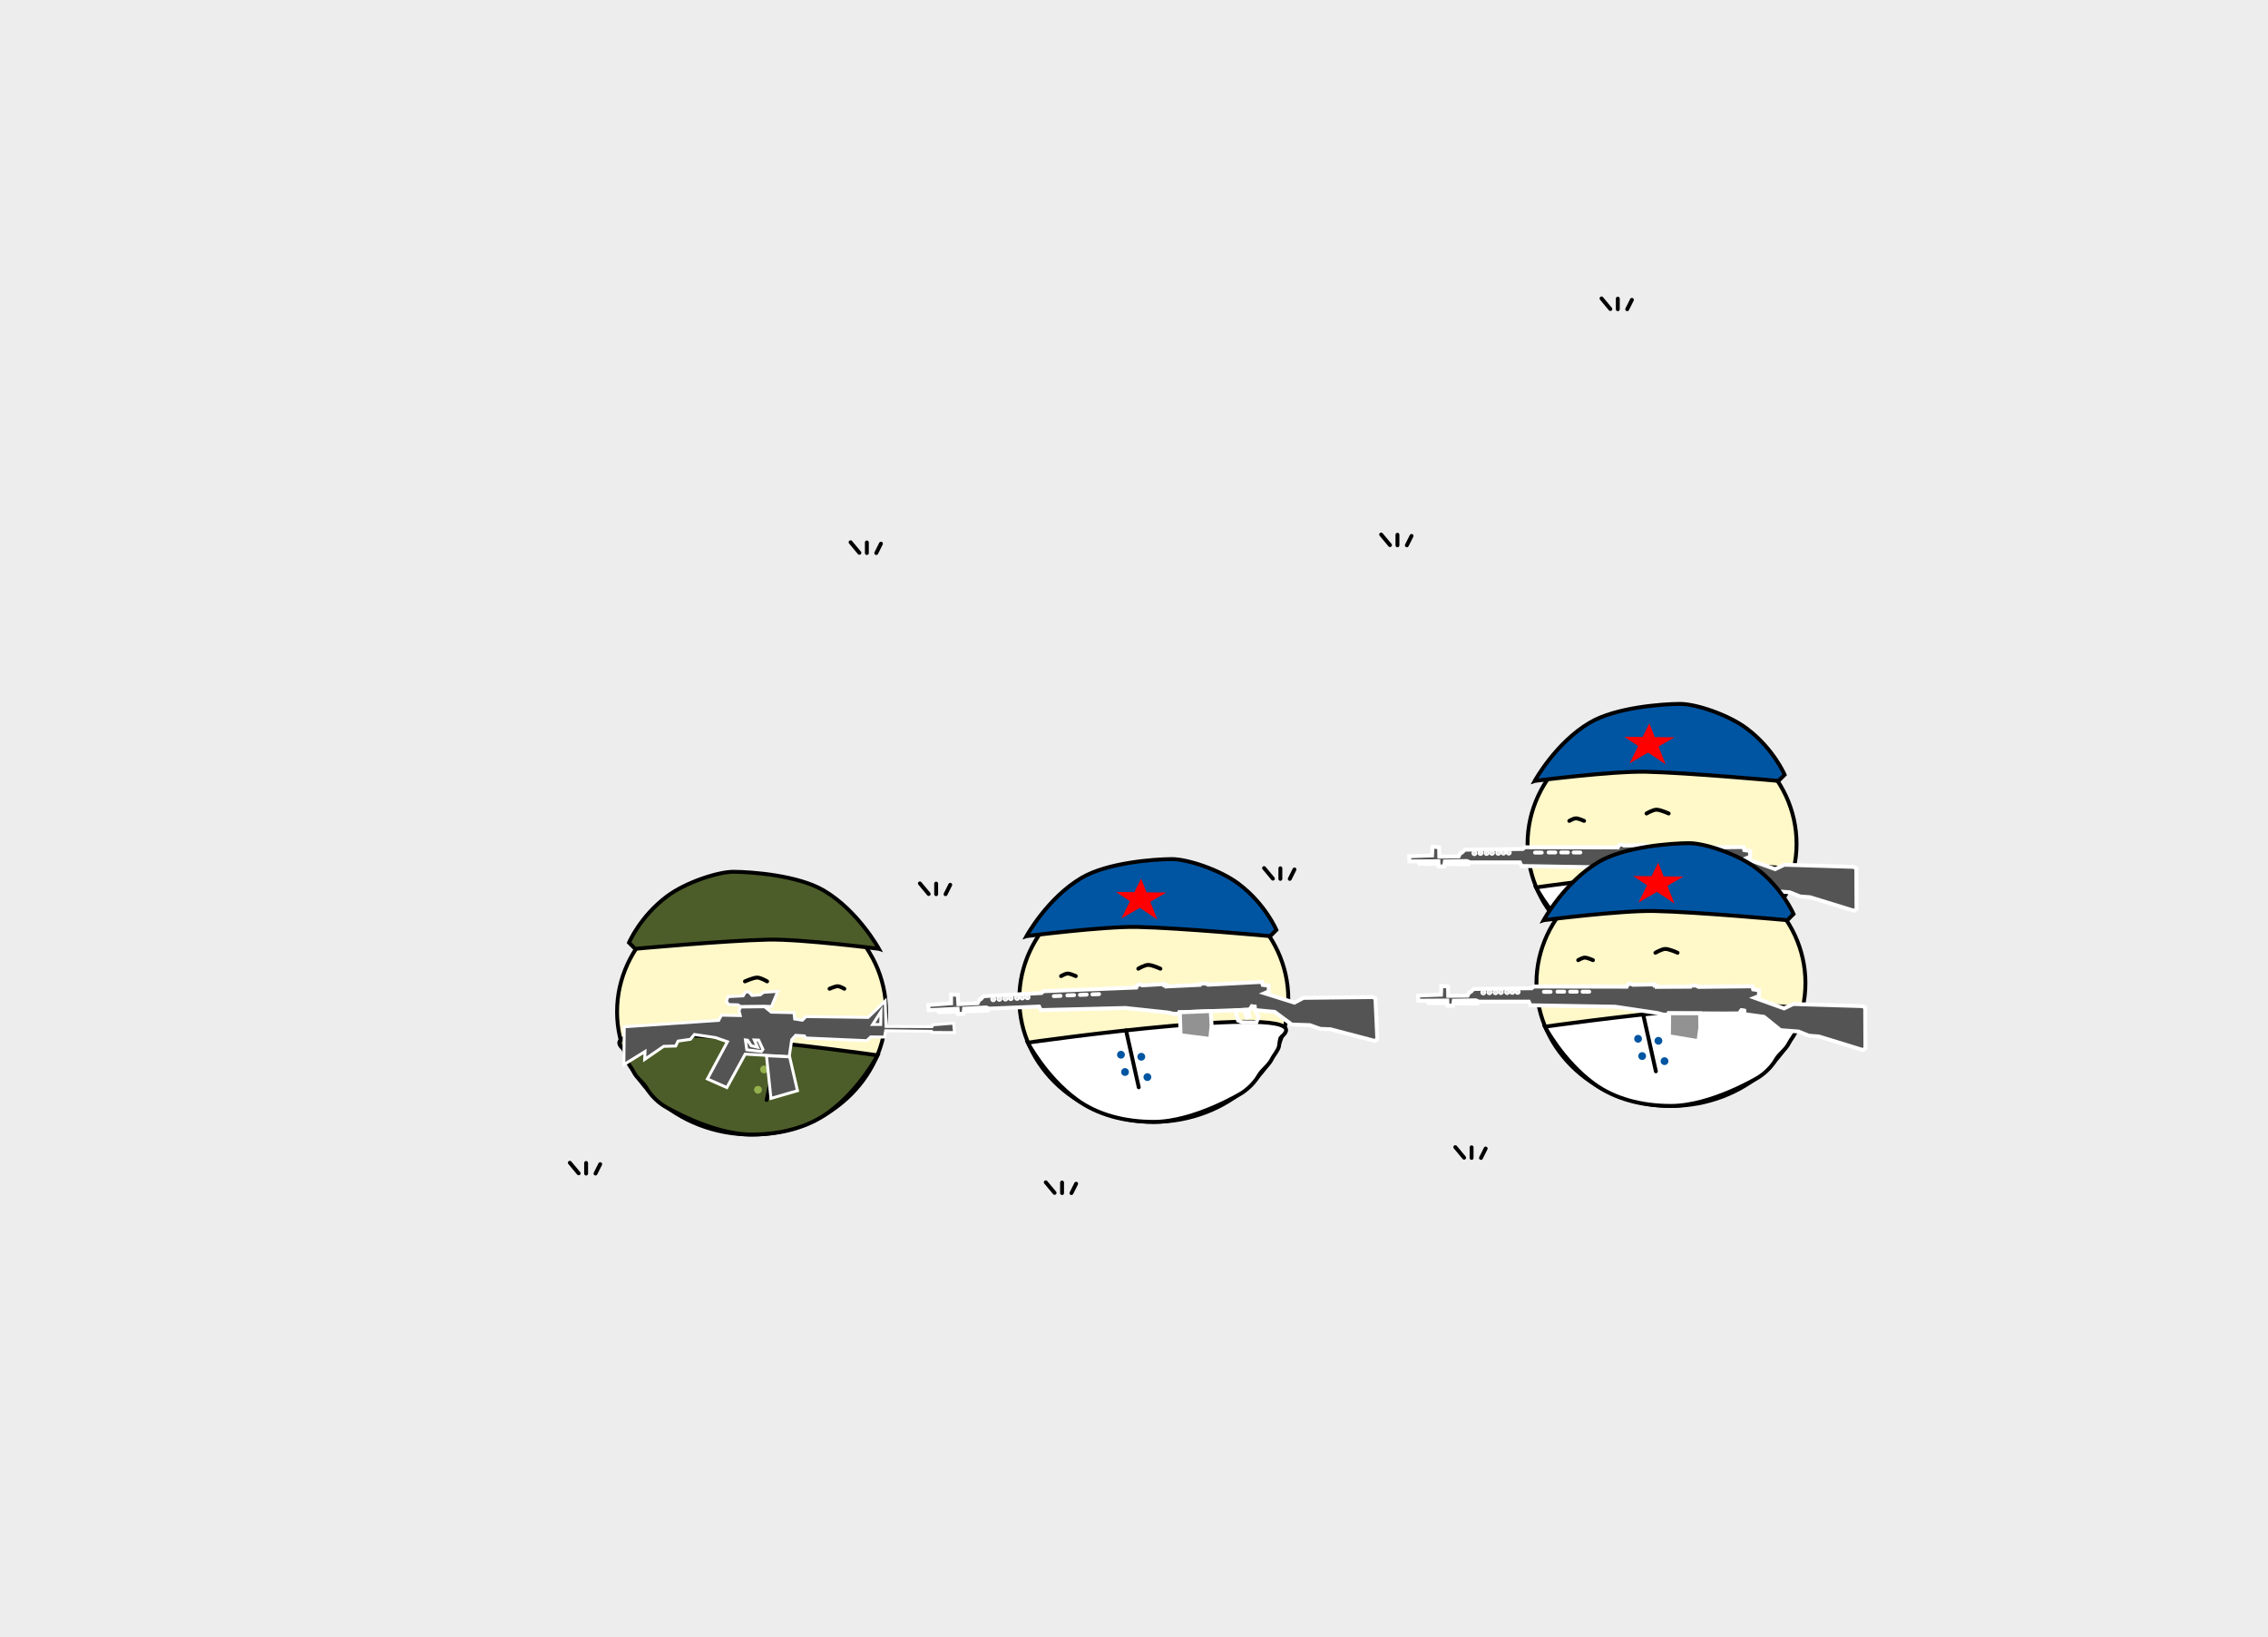 <svg version="1.1" xmlns="http://www.w3.org/2000/svg" xmlns:xlink="http://www.w3.org/1999/xlink" width="582" height="420" viewBox="0,0,582,420"><g transform="translate(51,30)"><g data-paper-data="{&quot;isPaintingLayer&quot;:true}" fill-rule="nonzero" stroke-linejoin="miter" stroke-miterlimit="10" stroke-dasharray="" stroke-dashoffset="0" style="mix-blend-mode: normal"><path d="M-51,390v-420h582v420z" fill="#ededed" stroke="none" stroke-width="NaN" stroke-linecap="butt"/><g fill="#ededed" stroke-width="1"><path d="M191.798,299.798v-50.191h58.92v50.191z" stroke="none" stroke-linecap="butt"/><g stroke="#000000" stroke-linecap="round"><path d="M219.623,276.033l-2.262,-2.714"/><path d="M221.539,276.086v-2.712"/><path d="M225.155,273.676l-1.205,2.41"/></g></g><g fill="#ededed" stroke-width="1"><path d="M354.455,208.702v-50.191h58.92v50.191z" stroke="none" stroke-linecap="butt"/><g stroke="#000000" stroke-linecap="round"><path d="M382.28,184.937l-2.262,-2.714"/><path d="M384.197,182.278v2.712"/><path d="M387.813,182.58l-1.205,2.41"/></g></g><g fill="#ededed" stroke-width="1"><path d="M69.666,294.783v-50.191h58.92v50.191z" stroke="none" stroke-linecap="butt"/><g stroke="#000000" stroke-linecap="round"><path d="M97.49,271.018l-2.262,-2.714"/><path d="M99.407,271.071v-2.712"/><path d="M103.023,268.661l-1.205,2.41"/></g></g><g fill="#ededed" stroke-width="1"><path d="M296.888,290.774v-50.191h58.92v50.191z" stroke="none" stroke-linecap="butt"/><g stroke="#000000" stroke-linecap="round"><path d="M324.713,267.009l-2.262,-2.714"/><path d="M326.629,264.35v2.712"/><path d="M330.245,264.652l-1.205,2.41"/></g></g><g fill="#ededed" stroke-width="1"><path d="M277.864,133.611v-50.191h58.92v50.191z" stroke="none" stroke-linecap="butt"/><g stroke="#000000" stroke-linecap="round"><path d="M305.689,109.846l-2.262,-2.714"/><path d="M307.605,107.188v2.712"/><path d="M311.221,107.49l-1.205,2.41"/></g></g><g fill="#ededed" stroke-width="1"><path d="M159.489,223.113v-50.191h58.92v50.191z" stroke="none" stroke-linecap="butt"/><g stroke="#000000" stroke-linecap="round"><path d="M187.314,199.349l-2.262,-2.714"/><path d="M189.231,196.69v2.712"/><path d="M191.641,199.402l1.205,-2.41"/></g></g><g fill="#ededed" stroke-width="1"><path d="M334.41,73.041v-50.191h58.92v50.191z" stroke="none" stroke-linecap="butt"/><g stroke="#000000" stroke-linecap="round"><path d="M362.235,49.276l-2.262,-2.714"/><path d="M364.152,46.618v2.712"/><path d="M367.768,46.919l-1.205,2.41"/></g></g><g fill="#ededed" stroke-width="1"><path d="M247.819,219.182v-50.191h58.92v50.191z" stroke="none" stroke-linecap="butt"/><g stroke="#000000" stroke-linecap="round"><path d="M273.381,192.703l2.262,2.714"/><path d="M277.56,195.471v-2.712"/><path d="M279.971,195.471l1.205,-2.41"/></g></g><g fill="#ededed" stroke-width="1"><path d="M141.708,135.593v-50.191h58.92v50.191z" stroke="none" stroke-linecap="butt"/><g stroke="#000000" stroke-linecap="round"><path d="M169.532,111.828l-2.262,-2.714"/><path d="M171.449,109.17v2.712"/><path d="M175.065,109.472l-1.205,2.41"/></g></g><path d="M141.863,198.04c19.061,0 34.514,14.109 34.514,31.513c0,17.404 -15.452,31.513 -34.514,31.513c-19.061,0 -34.514,-14.109 -34.514,-31.513c0,-17.404 15.452,-31.513 34.514,-31.513z" fill="#fff8c9" stroke="#000000" stroke-width="1" stroke-linecap="butt"/><path d="M109.212,239.326c-12.18,-9.615 64.983,1.411 64.983,1.411c0,0 -4.533,8.725 -12.513,14.588c-5.282,3.88 -12.227,5.74 -19.818,5.74c-10.394,0 -22.474,-7.342 -22.474,-7.342c0,0 -2.811,-1.699 -4.393,-4.481c-0.984,-1.73 -2.581,-2.514 -3.481,-4.408c-0.363,-0.764 -1.546,-2.094 -1.771,-3.135c-0.112,-0.519 -0.192,-2.104 -0.533,-2.374z" fill="#4d5d29" stroke="#000000" stroke-width="1" stroke-linecap="butt"/><path d="M174.531,213.413c0,0 -19.75,-2.535 -28.43,-2.353c-10.913,0.229 -34.109,2.353 -34.109,2.353l-1.579,-1.579c0,0 2.803,-6.644 9.681,-11.834c4.795,-3.618 13.193,-6.366 17.168,-6.346c4.651,0.024 16.511,0.911 23.124,4.8c8.786,5.166 14.147,14.959 14.147,14.959z" fill="#4d5d29" stroke="#000000" stroke-width="1" stroke-linecap="round"/><path d="M148.988,237.58l-3.261,14.61" fill="none" stroke="#000000" stroke-width="1" stroke-linecap="round"/><path d="M150.292,244.841c-0.552,0 -1,-0.448 -1,-1c0,-0.552 0.448,-1 1,-1c0.552,0 1,0.448 1,1c0,0.552 -0.448,1 -1,1z" fill="#93b04d" stroke="none" stroke-width="0.5" stroke-linecap="butt"/><path d="M149.249,249.277c-0.552,0 -1,-0.448 -1,-1c0,-0.552 0.448,-1 1,-1c0.552,0 1,0.448 1,1c0,0.552 -0.448,1 -1,1z" fill="#93b04d" stroke="none" stroke-width="0.5" stroke-linecap="butt"/><path d="M145.075,245.363c-0.552,0 -1,-0.448 -1,-1c0,-0.552 0.448,-1 1,-1c0.552,0 1,0.448 1,1c0,0.552 -0.448,1 -1,1z" fill="#93b04d" stroke="none" stroke-width="0.5" stroke-linecap="butt"/><path d="M143.509,250.581c-0.552,0 -1,-0.448 -1,-1c0,-0.552 0.448,-1 1,-1c0.552,0 1,0.448 1,1c0,0.552 -0.448,1 -1,1z" fill="#93b04d" stroke="none" stroke-width="0.5" stroke-linecap="butt"/><path d="M161.879,223.668c0,0 1.428,-0.652 2.087,-0.652c0.595,0 1.696,0.652 1.696,0.652" fill="none" stroke="#000000" stroke-width="1" stroke-linecap="round"/><path d="M140.171,221.772c0,0 2.141,-0.978 3.131,-0.978c0.892,0 2.544,0.978 2.544,0.978" fill="none" stroke="#000000" stroke-width="1" stroke-linecap="round"/><g><g><path d="M410.02,186.481c0,17.404 -15.452,31.513 -34.514,31.513c-19.061,0 -34.514,-14.109 -34.514,-31.513c0,-17.404 15.452,-31.513 34.514,-31.513c19.061,0 34.514,14.109 34.514,31.513z" fill="#fff8c9" stroke="#000000" stroke-width="1" stroke-linecap="butt"/><path d="M408.157,196.254c-0.341,0.269 -0.421,1.855 -0.533,2.374c-0.225,1.041 -1.408,2.371 -1.771,3.135c-0.899,1.893 -2.497,2.678 -3.481,4.408c-1.582,2.781 -4.393,4.481 -4.393,4.481c0,0 -12.08,7.342 -22.474,7.342c-7.591,0 -14.536,-1.86 -19.818,-5.74c-7.981,-5.863 -12.513,-14.588 -12.513,-14.588c0,0 77.163,-11.026 64.983,-1.411z" fill="#ffffff" stroke="#000000" stroke-width="1" stroke-linecap="butt"/><path d="M342.838,170.341c0,0 5.361,-9.793 14.147,-14.959c6.613,-3.888 18.473,-4.776 23.124,-4.8c3.975,-0.02 12.373,2.728 17.168,6.346c6.877,5.189 9.681,11.834 9.681,11.834l-1.579,1.579c0,0 -23.196,-2.125 -34.109,-2.353c-8.68,-0.182 -28.43,2.353 -28.43,2.353z" fill="#0055a2" stroke="#000000" stroke-width="1" stroke-linecap="round"/><path d="M368.381,194.508l3.261,14.61" fill="none" stroke="#000000" stroke-width="1" stroke-linecap="round"/><path d="M366.077,200.77c0,-0.552 0.448,-1 1,-1c0.552,0 1,0.448 1,1c0,0.552 -0.448,1 -1,1c-0.552,0 -1,-0.448 -1,-1z" fill="#0055a2" stroke="none" stroke-width="0.5" stroke-linecap="butt"/><path d="M367.12,205.205c0,-0.552 0.448,-1 1,-1c0.552,0 1,0.448 1,1c0,0.552 -0.448,1 -1,1c-0.552,0 -1,-0.448 -1,-1z" fill="#0055a2" stroke="none" stroke-width="0.5" stroke-linecap="butt"/><path d="M371.294,201.292c0,-0.552 0.448,-1 1,-1c0.552,0 1,0.448 1,1c0,0.552 -0.448,1 -1,1c-0.552,0 -1,-0.448 -1,-1z" fill="#0055a2" stroke="none" stroke-width="0.5" stroke-linecap="butt"/><path d="M372.86,206.51c0,-0.552 0.448,-1 1,-1c0.552,0 1,0.448 1,1c0,0.552 -0.448,1 -1,1c-0.552,0 -1,-0.448 -1,-1z" fill="#0055a2" stroke="none" stroke-width="0.5" stroke-linecap="butt"/><path d="M351.707,180.596c0,0 1.101,-0.652 1.696,-0.652c0.66,0 2.087,0.652 2.087,0.652" fill="none" stroke="#000000" stroke-width="1" stroke-linecap="round"/><path d="M371.524,178.7c0,0 1.652,-0.978 2.544,-0.978c0.989,0 3.131,0.978 3.131,0.978" fill="none" stroke="#000000" stroke-width="1" stroke-linecap="round"/><path d="M375.355,164.77l-7.855,-5.237l9.383,0.109l-8.51,4.909l3.818,-7.746z" fill="#ff0000" stroke="#ff0000" stroke-width="1" stroke-linecap="round"/></g><g stroke="#ffffff" stroke-width="1"><path d="M325.864,191.735l-12.66,-0.121" fill="none" stroke-linecap="round"/><path d="M316.491,189.467l0.098,-2.253l1.714,0.147l0.049,2.4l4.971,-0.049l0.49,-0.93l0.343,-0.049l0.735,-0.735l14.888,-0.196l0.539,-0.441l23.837,0.049l0.196,-0.49l0.539,-0.245l0.49,0.049l0.343,0.196l5.436,-0.098l0.098,0.294l0.49,-0.049l0.049,0.392l8.717,-0.049l0.196,-0.294h1.273l0.588,0.343l13.835,-0.147l0.196,0.784l1.518,0.245l-0.049,1.469l-1.126,0.441l7.591,2.73l2.351,-1.126l17.728,0.539l0.735,0.343l0.049,10.48l-0.637,0.441l-11.3,-3.477l-2.547,-0.196l-2.693,-1.077l-4.603,-0.343l-4.248,-3.428l-4.995,-0.686l-0.049,-0.882l-0.686,-0.098l-0.637,0.833l-18.071,-0.098l-0.098,0.392l-1.371,-0.049l-1.469,-0.392l-10.823,-1.616l-13.014,-0.22l-8.717,-0.147l-0.416,-0.93h-12.782l-0.833,-0.343l-5.632,0.098l-0.196,1.273h-1.42l-0.049,-1.322l-7.444,0.049l-0.049,-1.322z" fill="#545454" stroke-linecap="round"/><path d="M342.912,188.732h1.714" fill="none" stroke-linecap="round"/><path d="M346.394,188.689h1.714" fill="none" stroke-linecap="round"/><path d="M349.632,188.694h1.714" fill="none" stroke-linecap="round"/><path d="M354.535,188.699h-1.714" fill="none" stroke-linecap="round"/><path d="M327.095,188.879c0,-0.141 0.114,-0.256 0.256,-0.256c0.141,0 0.256,0.115 0.256,0.256c0,0.141 -0.115,0.256 -0.256,0.256c-0.141,0 -0.256,-0.115 -0.256,-0.256z" fill="#ffffff" stroke-linecap="butt"/><path d="M328.662,188.83c0,-0.141 0.115,-0.256 0.256,-0.256c0.141,0 0.256,0.115 0.256,0.256c0,0.141 -0.115,0.256 -0.256,0.256c-0.141,0 -0.256,-0.115 -0.256,-0.256z" fill="#ffffff" stroke-linecap="butt"/><path d="M330.229,188.83c0,-0.141 0.115,-0.256 0.256,-0.256c0.141,0 0.256,0.115 0.256,0.256c0,0.141 -0.115,0.256 -0.256,0.256c-0.141,0 -0.256,-0.115 -0.256,-0.256z" fill="#ffffff" stroke-linecap="butt"/><path d="M331.601,188.781c0,-0.141 0.115,-0.256 0.256,-0.256c0.141,0 0.256,0.115 0.256,0.256c0,0.141 -0.114,0.256 -0.256,0.256c-0.141,0 -0.256,-0.115 -0.256,-0.256z" fill="#ffffff" stroke-linecap="butt"/><path d="M333.217,188.781c0,-0.141 0.115,-0.256 0.256,-0.256c0.141,0 0.256,0.115 0.256,0.256c0,0.141 -0.115,0.256 -0.256,0.256c-0.141,0 -0.256,-0.115 -0.256,-0.256z" fill="#ffffff" stroke-linecap="butt"/><path d="M334.539,188.732c0,-0.141 0.114,-0.256 0.256,-0.256c0.141,0 0.256,0.115 0.256,0.256c0,0.141 -0.115,0.256 -0.256,0.256c-0.141,0 -0.256,-0.115 -0.256,-0.256z" fill="#ffffff" stroke-linecap="butt"/><path d="M335.91,188.732c0,-0.141 0.115,-0.256 0.256,-0.256c0.141,0 0.256,0.115 0.256,0.256c0,0.141 -0.115,0.256 -0.256,0.256c-0.141,0 -0.256,-0.115 -0.256,-0.256z" fill="#ffffff" stroke-linecap="butt"/><path d="M382.984,194.234l0.061,3.695l-0.485,3.453l-7.571,-1.272l0.061,-5.875z" fill="#929292" stroke-linecap="round"/><path d="M391.464,194.294l0.666,1.938l0.787,-0.182l-0.545,-1.757h0.606l0.606,-0.848l0.606,0.121l0.182,1.151l0.848,1.393l-0.666,1.514l-3.574,-0.182l-1.09,-0.485l-0.545,-2.605z" fill="none" stroke-linecap="round"/></g></g><g><path d="M279.596,226.302c0,17.404 -15.452,31.513 -34.514,31.513c-19.061,0 -34.514,-14.109 -34.514,-31.513c0,-17.404 15.452,-31.513 34.514,-31.513c19.061,0 34.514,14.109 34.514,31.513z" fill="#fff8c9" stroke="#000000" stroke-width="1" stroke-linecap="butt"/><path d="M277.734,236.075c-0.341,0.269 -0.421,1.855 -0.533,2.374c-0.225,1.041 -1.408,2.371 -1.771,3.135c-0.899,1.893 -2.497,2.678 -3.481,4.408c-1.582,2.781 -4.393,4.481 -4.393,4.481c0,0 -12.08,7.342 -22.474,7.342c-7.591,0 -14.536,-1.86 -19.818,-5.74c-7.981,-5.863 -12.513,-14.588 -12.513,-14.588c0,0 77.163,-11.026 64.983,-1.411z" fill="#ffffff" stroke="#000000" stroke-width="1" stroke-linecap="butt"/><path d="M212.415,210.161c0,0 5.361,-9.793 14.147,-14.959c6.613,-3.888 18.473,-4.776 23.124,-4.8c3.975,-0.02 12.373,2.728 17.168,6.346c6.877,5.189 9.681,11.834 9.681,11.834l-1.579,1.579c0,0 -23.196,-2.125 -34.109,-2.353c-8.68,-0.182 -28.43,2.353 -28.43,2.353z" fill="#0055a2" stroke="#000000" stroke-width="1" stroke-linecap="round"/><path d="M237.957,234.329l3.261,14.61" fill="none" stroke="#000000" stroke-width="1" stroke-linecap="round"/><path d="M235.653,240.59c0,-0.552 0.448,-1 1,-1c0.552,0 1,0.448 1,1c0,0.552 -0.448,1 -1,1c-0.552,0 -1,-0.448 -1,-1z" fill="#0055a2" stroke="none" stroke-width="0.5" stroke-linecap="butt"/><path d="M236.697,245.025c0,-0.552 0.448,-1 1,-1c0.552,0 1,0.448 1,1c0,0.552 -0.448,1 -1,1c-0.552,0 -1,-0.448 -1,-1z" fill="#0055a2" stroke="none" stroke-width="0.5" stroke-linecap="butt"/><path d="M240.871,241.112c0,-0.552 0.448,-1 1,-1c0.552,0 1,0.448 1,1c0,0.552 -0.448,1 -1,1c-0.552,0 -1,-0.448 -1,-1z" fill="#0055a2" stroke="none" stroke-width="0.5" stroke-linecap="butt"/><path d="M242.436,246.33c0,-0.552 0.448,-1 1,-1c0.552,0 1,0.448 1,1c0,0.552 -0.448,1 -1,1c-0.552,0 -1,-0.448 -1,-1z" fill="#0055a2" stroke="none" stroke-width="0.5" stroke-linecap="butt"/><path d="M221.283,220.416c0,0 1.101,-0.652 1.696,-0.652c0.66,0 2.087,0.652 2.087,0.652" fill="none" stroke="#000000" stroke-width="1" stroke-linecap="round"/><path d="M241.101,218.52c0,0 1.652,-0.978 2.544,-0.978c0.989,0 3.131,0.978 3.131,0.978" fill="none" stroke="#000000" stroke-width="1" stroke-linecap="round"/><path d="M244.931,204.59l-7.855,-5.237l9.383,0.109l-8.51,4.909l3.818,-7.746z" fill="#ff0000" stroke="#ff0000" stroke-width="1" stroke-linecap="round"/></g><g><g><path d="M412.301,222.21c0,17.404 -15.452,31.513 -34.514,31.513c-19.061,0 -34.514,-14.109 -34.514,-31.513c0,-17.404 15.452,-31.513 34.514,-31.513c19.061,0 34.514,14.109 34.514,31.513z" fill="#fff8c9" stroke="#000000" stroke-width="1" stroke-linecap="butt"/><path d="M410.439,231.983c-0.341,0.269 -0.421,1.855 -0.533,2.374c-0.225,1.041 -1.408,2.371 -1.771,3.135c-0.899,1.893 -2.497,2.678 -3.481,4.408c-1.582,2.781 -4.393,4.481 -4.393,4.481c0,0 -12.08,7.342 -22.474,7.342c-7.591,0 -14.536,-1.86 -19.818,-5.74c-7.981,-5.863 -12.513,-14.588 -12.513,-14.588c0,0 77.163,-11.026 64.983,-1.411z" fill="#ffffff" stroke="#000000" stroke-width="1" stroke-linecap="butt"/><path d="M345.12,206.07c0,0 5.361,-9.793 14.147,-14.959c6.613,-3.888 18.473,-4.776 23.124,-4.8c3.975,-0.02 12.373,2.728 17.168,6.346c6.877,5.189 9.681,11.834 9.681,11.834l-1.579,1.579c0,0 -23.196,-2.125 -34.109,-2.353c-8.68,-0.182 -28.43,2.353 -28.43,2.353z" fill="#0055a2" stroke="#000000" stroke-width="1" stroke-linecap="round"/><path d="M373.924,244.847l-3.261,-14.61" fill="none" stroke="#000000" stroke-width="1" stroke-linecap="round"/><path d="M368.358,236.499c0,-0.552 0.448,-1 1,-1c0.552,0 1,0.448 1,1c0,0.552 -0.448,1 -1,1c-0.552,0 -1,-0.448 -1,-1z" fill="#0055a2" stroke="none" stroke-width="0.5" stroke-linecap="butt"/><path d="M369.402,240.934c0,-0.552 0.448,-1 1,-1c0.552,0 1,0.448 1,1c0,0.552 -0.448,1 -1,1c-0.552,0 -1,-0.448 -1,-1z" fill="#0055a2" stroke="none" stroke-width="0.5" stroke-linecap="butt"/><path d="M373.576,237.021c0,-0.552 0.448,-1 1,-1c0.552,0 1,0.448 1,1c0,0.552 -0.448,1 -1,1c-0.552,0 -1,-0.448 -1,-1z" fill="#0055a2" stroke="none" stroke-width="0.5" stroke-linecap="butt"/><path d="M375.141,242.238c0,-0.552 0.448,-1 1,-1c0.552,0 1,0.448 1,1c0,0.552 -0.448,1 -1,1c-0.552,0 -1,-0.448 -1,-1z" fill="#0055a2" stroke="none" stroke-width="0.5" stroke-linecap="butt"/><path d="M353.988,216.325c0,0 1.101,-0.652 1.696,-0.652c0.66,0 2.087,0.652 2.087,0.652" fill="none" stroke="#000000" stroke-width="1" stroke-linecap="round"/><path d="M373.805,214.429c0,0 1.652,-0.978 2.544,-0.978c0.989,0 3.131,0.978 3.131,0.978" fill="none" stroke="#000000" stroke-width="1" stroke-linecap="round"/><path d="M377.636,200.499l-7.855,-5.237l9.383,0.109l-8.51,4.909l3.818,-7.746z" fill="#ff0000" stroke="#ff0000" stroke-width="1" stroke-linecap="round"/></g><g stroke="#ffffff" stroke-width="1"><path d="M328.146,227.464l-12.66,-0.121" fill="none" stroke-linecap="round"/><path d="M318.772,225.196l0.098,-2.253l1.714,0.147l0.049,2.4l4.971,-0.049l0.49,-0.93l0.343,-0.049l0.735,-0.735l14.888,-0.196l0.539,-0.441l23.837,0.049l0.196,-0.49l0.539,-0.245l0.49,0.049l0.343,0.196l5.436,-0.098l0.098,0.294l0.49,-0.049l0.049,0.392l8.717,-0.049l0.196,-0.294h1.273l0.588,0.343l13.835,-0.147l0.196,0.784l1.518,0.245l-0.049,1.469l-1.126,0.441l7.591,2.73l2.351,-1.126l17.728,0.539l0.735,0.343l0.049,10.48l-0.637,0.441l-11.3,-3.477l-2.547,-0.196l-2.693,-1.077l-4.603,-0.343l-4.248,-3.428l-4.995,-0.686l-0.049,-0.882l-0.686,-0.098l-0.637,0.833l-18.071,-0.098l-0.098,0.392l-1.371,-0.049l-1.469,-0.392l-10.823,-1.616l-13.014,-0.22l-8.717,-0.147l-0.416,-0.93h-12.782l-0.833,-0.343l-5.632,0.098l-0.196,1.273h-1.42l-0.049,-1.322l-7.444,0.049l-0.049,-1.322z" fill="#545454" stroke-linecap="round"/><path d="M345.193,224.461h1.714" fill="none" stroke-linecap="round"/><path d="M350.39,224.418h-1.714" fill="none" stroke-linecap="round"/><path d="M353.627,224.423h-1.714" fill="none" stroke-linecap="round"/><path d="M355.102,224.428h1.714" fill="none" stroke-linecap="round"/><path d="M329.376,224.608c0,-0.141 0.114,-0.256 0.256,-0.256c0.141,0 0.256,0.115 0.256,0.256c0,0.141 -0.115,0.256 -0.256,0.256c-0.141,0 -0.256,-0.115 -0.256,-0.256z" fill="#ffffff" stroke-linecap="butt"/><path d="M330.944,224.559c0,-0.141 0.115,-0.256 0.256,-0.256c0.141,0 0.256,0.115 0.256,0.256c0,0.141 -0.115,0.256 -0.256,0.256c-0.141,0 -0.256,-0.115 -0.256,-0.256z" fill="#ffffff" stroke-linecap="butt"/><path d="M332.511,224.559c0,-0.141 0.115,-0.256 0.256,-0.256c0.141,0 0.256,0.115 0.256,0.256c0,0.141 -0.115,0.256 -0.256,0.256c-0.141,0 -0.256,-0.115 -0.256,-0.256z" fill="#ffffff" stroke-linecap="butt"/><path d="M333.882,224.51c0,-0.141 0.115,-0.256 0.256,-0.256c0.141,0 0.256,0.115 0.256,0.256c0,0.141 -0.114,0.256 -0.256,0.256c-0.141,0 -0.256,-0.115 -0.256,-0.256z" fill="#ffffff" stroke-linecap="butt"/><path d="M335.498,224.51c0,-0.141 0.115,-0.256 0.256,-0.256c0.141,0 0.256,0.115 0.256,0.256c0,0.141 -0.115,0.256 -0.256,0.256c-0.141,0 -0.256,-0.115 -0.256,-0.256z" fill="#ffffff" stroke-linecap="butt"/><path d="M336.82,224.461c0,-0.141 0.114,-0.256 0.256,-0.256c0.141,0 0.256,0.115 0.256,0.256c0,0.141 -0.115,0.256 -0.256,0.256c-0.141,0 -0.256,-0.115 -0.256,-0.256z" fill="#ffffff" stroke-linecap="butt"/><path d="M338.191,224.461c0,-0.141 0.115,-0.256 0.256,-0.256c0.141,0 0.256,0.115 0.256,0.256c0,0.141 -0.115,0.256 -0.256,0.256c-0.141,0 -0.256,-0.115 -0.256,-0.256z" fill="#ffffff" stroke-linecap="butt"/><path d="M385.265,229.963l0.061,3.695l-0.485,3.453l-7.571,-1.272l0.061,-5.875z" fill="#929292" stroke-linecap="round"/><path d="M393.745,230.023l0.666,1.938l0.787,-0.182l-0.545,-1.757h0.606l0.606,-0.848l0.606,0.121l0.182,1.151l0.848,1.393l-0.666,1.514l-3.574,-0.182l-1.09,-0.485l-0.545,-2.605z" fill="none" stroke-linecap="round"/></g></g><g data-paper-data="{&quot;index&quot;:null}" fill="#545454" stroke="#ffffff" stroke-width="0.75" stroke-linecap="round"><path d="M171.762,231.017l4.399,-4.219l0.208,6.536l11.79,0.052l0.247,-0.469l5.29,-0.428l0.251,2.42l-5.647,-0.032l-0.231,-0.285l-11.788,-0.16l-0.314,1.632l-3.513,-0.052l-1.028,0.971l-15.679,-0.69l-0.327,-0.538l-2.242,-0.143l-1.013,1.114l-0.646,4.356l-11.298,-0.641l-4.694,8.569l-5,-2.205l5.149,-9.55l-3.044,-1.054l-5.445,-0.808l-1.016,1.234l-3.172,0.465l-0.606,1.267l-3.092,0.08l-4.875,3.351l0.091,-2.026l-5.43,3.363l0.106,-9.703l24.226,-1.642l0.704,-1.337l4.826,0.101l-0.312,-1.262l0.43,-0.933l6.134,-0.065l1.709,1.388l5.834,0.128l0.183,1.621l1.973,0.307l0.913,-0.922z"/><path d="M175.071,229.491l-0.07,3.34l-2.069,-0z"/><path d="M144.381,239.763l-3.741,-0.445l-0.357,-2.529l0.559,0.076l0.94,1.421l1.609,0.357l-0.824,-1.849l1.12,0.045l1.093,2.372z"/><path d="M151.629,241.135l2.017,8.686l-6.81,1.97l-1.151,-10.953z"/><path d="M145.167,228.145l-6.188,0.065l-0.595,-0.422l-2.413,-0.072l-0.586,-0.853l0.456,-1.176l3.863,-0.199l0.536,-0.916l0.887,-0.132l0.864,0.945l2.094,-0.15l0.833,-0.651l3.67,-0.247l-1.612,3.889z"/></g><g stroke="#ffffff" stroke-width="1"><path d="M202.518,229.273l-12.654,0.408" fill="none" stroke-linecap="round"/><path d="M193.058,227.398l0.004,-2.255l1.719,0.075l0.149,2.396l4.964,-0.257l0.45,-0.95l0.34,-0.063l0.703,-0.765l14.867,-0.818l0.52,-0.463l23.819,-0.947l0.175,-0.497l0.528,-0.267l0.491,0.028l0.351,0.181l5.427,-0.325l0.11,0.289l0.487,-0.069l0.065,0.389l8.707,-0.413l0.183,-0.302l1.272,-0.053l0.601,0.318l13.817,-0.725l0.228,0.775l1.527,0.181l0.012,1.47l-1.107,0.487l7.698,2.411l2.302,-1.224l17.735,-0.202l0.748,0.312l0.487,10.469l-0.618,0.467l-11.436,-3.002l-2.553,-0.089l-2.736,-0.964l-4.614,-0.15l-4.388,-3.248l-5.019,-0.476l-0.086,-0.879l-0.689,-0.069l-0.601,0.858l-18.059,0.657l-0.081,0.396l-1.372,0.008l-1.484,-0.33l-10.881,-1.163l-13.012,0.323l-8.716,0.217l-0.455,-0.912l-12.771,0.534l-0.846,-0.308l-5.623,0.333l-0.143,1.28l-1.419,0.059l-0.104,-1.319l-7.435,0.36l-0.104,-1.319z" fill="#545454" stroke-linecap="round"/><path d="M219.425,225.561l1.713,-0.072" fill="none" stroke-linecap="round"/><path d="M222.903,225.372l1.713,-0.072" fill="none" stroke-linecap="round"/><path d="M227.85,225.171l-1.713,0.072" fill="none" stroke-linecap="round"/><path d="M229.324,225.114l1.713,-0.072" fill="none" stroke-linecap="round"/><path d="M203.628,226.368c-0.006,-0.141 0.104,-0.26 0.245,-0.266c0.141,-0.006 0.26,0.104 0.266,0.245c0.006,0.141 -0.104,0.26 -0.245,0.266c-0.141,0.006 -0.26,-0.104 -0.266,-0.245z" fill="#ffffff" stroke-linecap="butt"/><path d="M205.192,226.254c-0.006,-0.141 0.104,-0.26 0.245,-0.266c0.141,-0.006 0.26,0.104 0.266,0.245c0.006,0.141 -0.104,0.26 -0.245,0.266c-0.141,0.006 -0.26,-0.104 -0.266,-0.245z" fill="#ffffff" stroke-linecap="butt"/><path d="M206.758,226.189c-0.006,-0.141 0.104,-0.26 0.245,-0.266c0.141,-0.006 0.26,0.104 0.266,0.245c0.006,0.141 -0.104,0.26 -0.245,0.266c-0.141,0.006 -0.26,-0.104 -0.266,-0.245z" fill="#ffffff" stroke-linecap="butt"/><path d="M208.126,226.082c-0.006,-0.141 0.104,-0.26 0.245,-0.266c0.141,-0.006 0.26,0.104 0.266,0.245c0.006,0.141 -0.104,0.26 -0.245,0.266c-0.141,0.006 -0.26,-0.104 -0.266,-0.245z" fill="#ffffff" stroke-linecap="butt"/><path d="M209.74,226.015c-0.006,-0.141 0.104,-0.26 0.245,-0.266c0.141,-0.006 0.26,0.104 0.266,0.245c0.006,0.141 -0.104,0.26 -0.245,0.266c-0.141,0.006 -0.26,-0.104 -0.266,-0.245z" fill="#ffffff" stroke-linecap="butt"/><path d="M211.059,225.911c-0.006,-0.141 0.104,-0.26 0.245,-0.266c0.141,-0.006 0.26,0.104 0.266,0.245c0.006,0.141 -0.104,0.26 -0.245,0.266c-0.141,0.006 -0.26,-0.104 -0.266,-0.245z" fill="#ffffff" stroke-linecap="butt"/><path d="M212.429,225.853c-0.006,-0.141 0.104,-0.26 0.245,-0.266c0.141,-0.006 0.26,0.104 0.266,0.245c0.006,0.141 -0.104,0.26 -0.245,0.266c-0.141,0.006 -0.26,-0.104 -0.266,-0.245z" fill="#ffffff" stroke-linecap="butt"/><path d="M259.692,229.384l0.215,3.689l-0.34,3.47l-7.618,-0.955l-0.185,-5.873z" fill="#929292" stroke-linecap="round"/><path d="M268.167,229.09l0.747,1.909l0.779,-0.214l-0.618,-1.732l0.605,-0.025l0.57,-0.873l0.61,0.096l0.23,1.142l0.905,1.357l-0.602,1.541l-3.578,-0.032l-1.11,-0.439l-0.653,-2.58z" fill="none" stroke-linecap="round"/></g></g></g></svg>